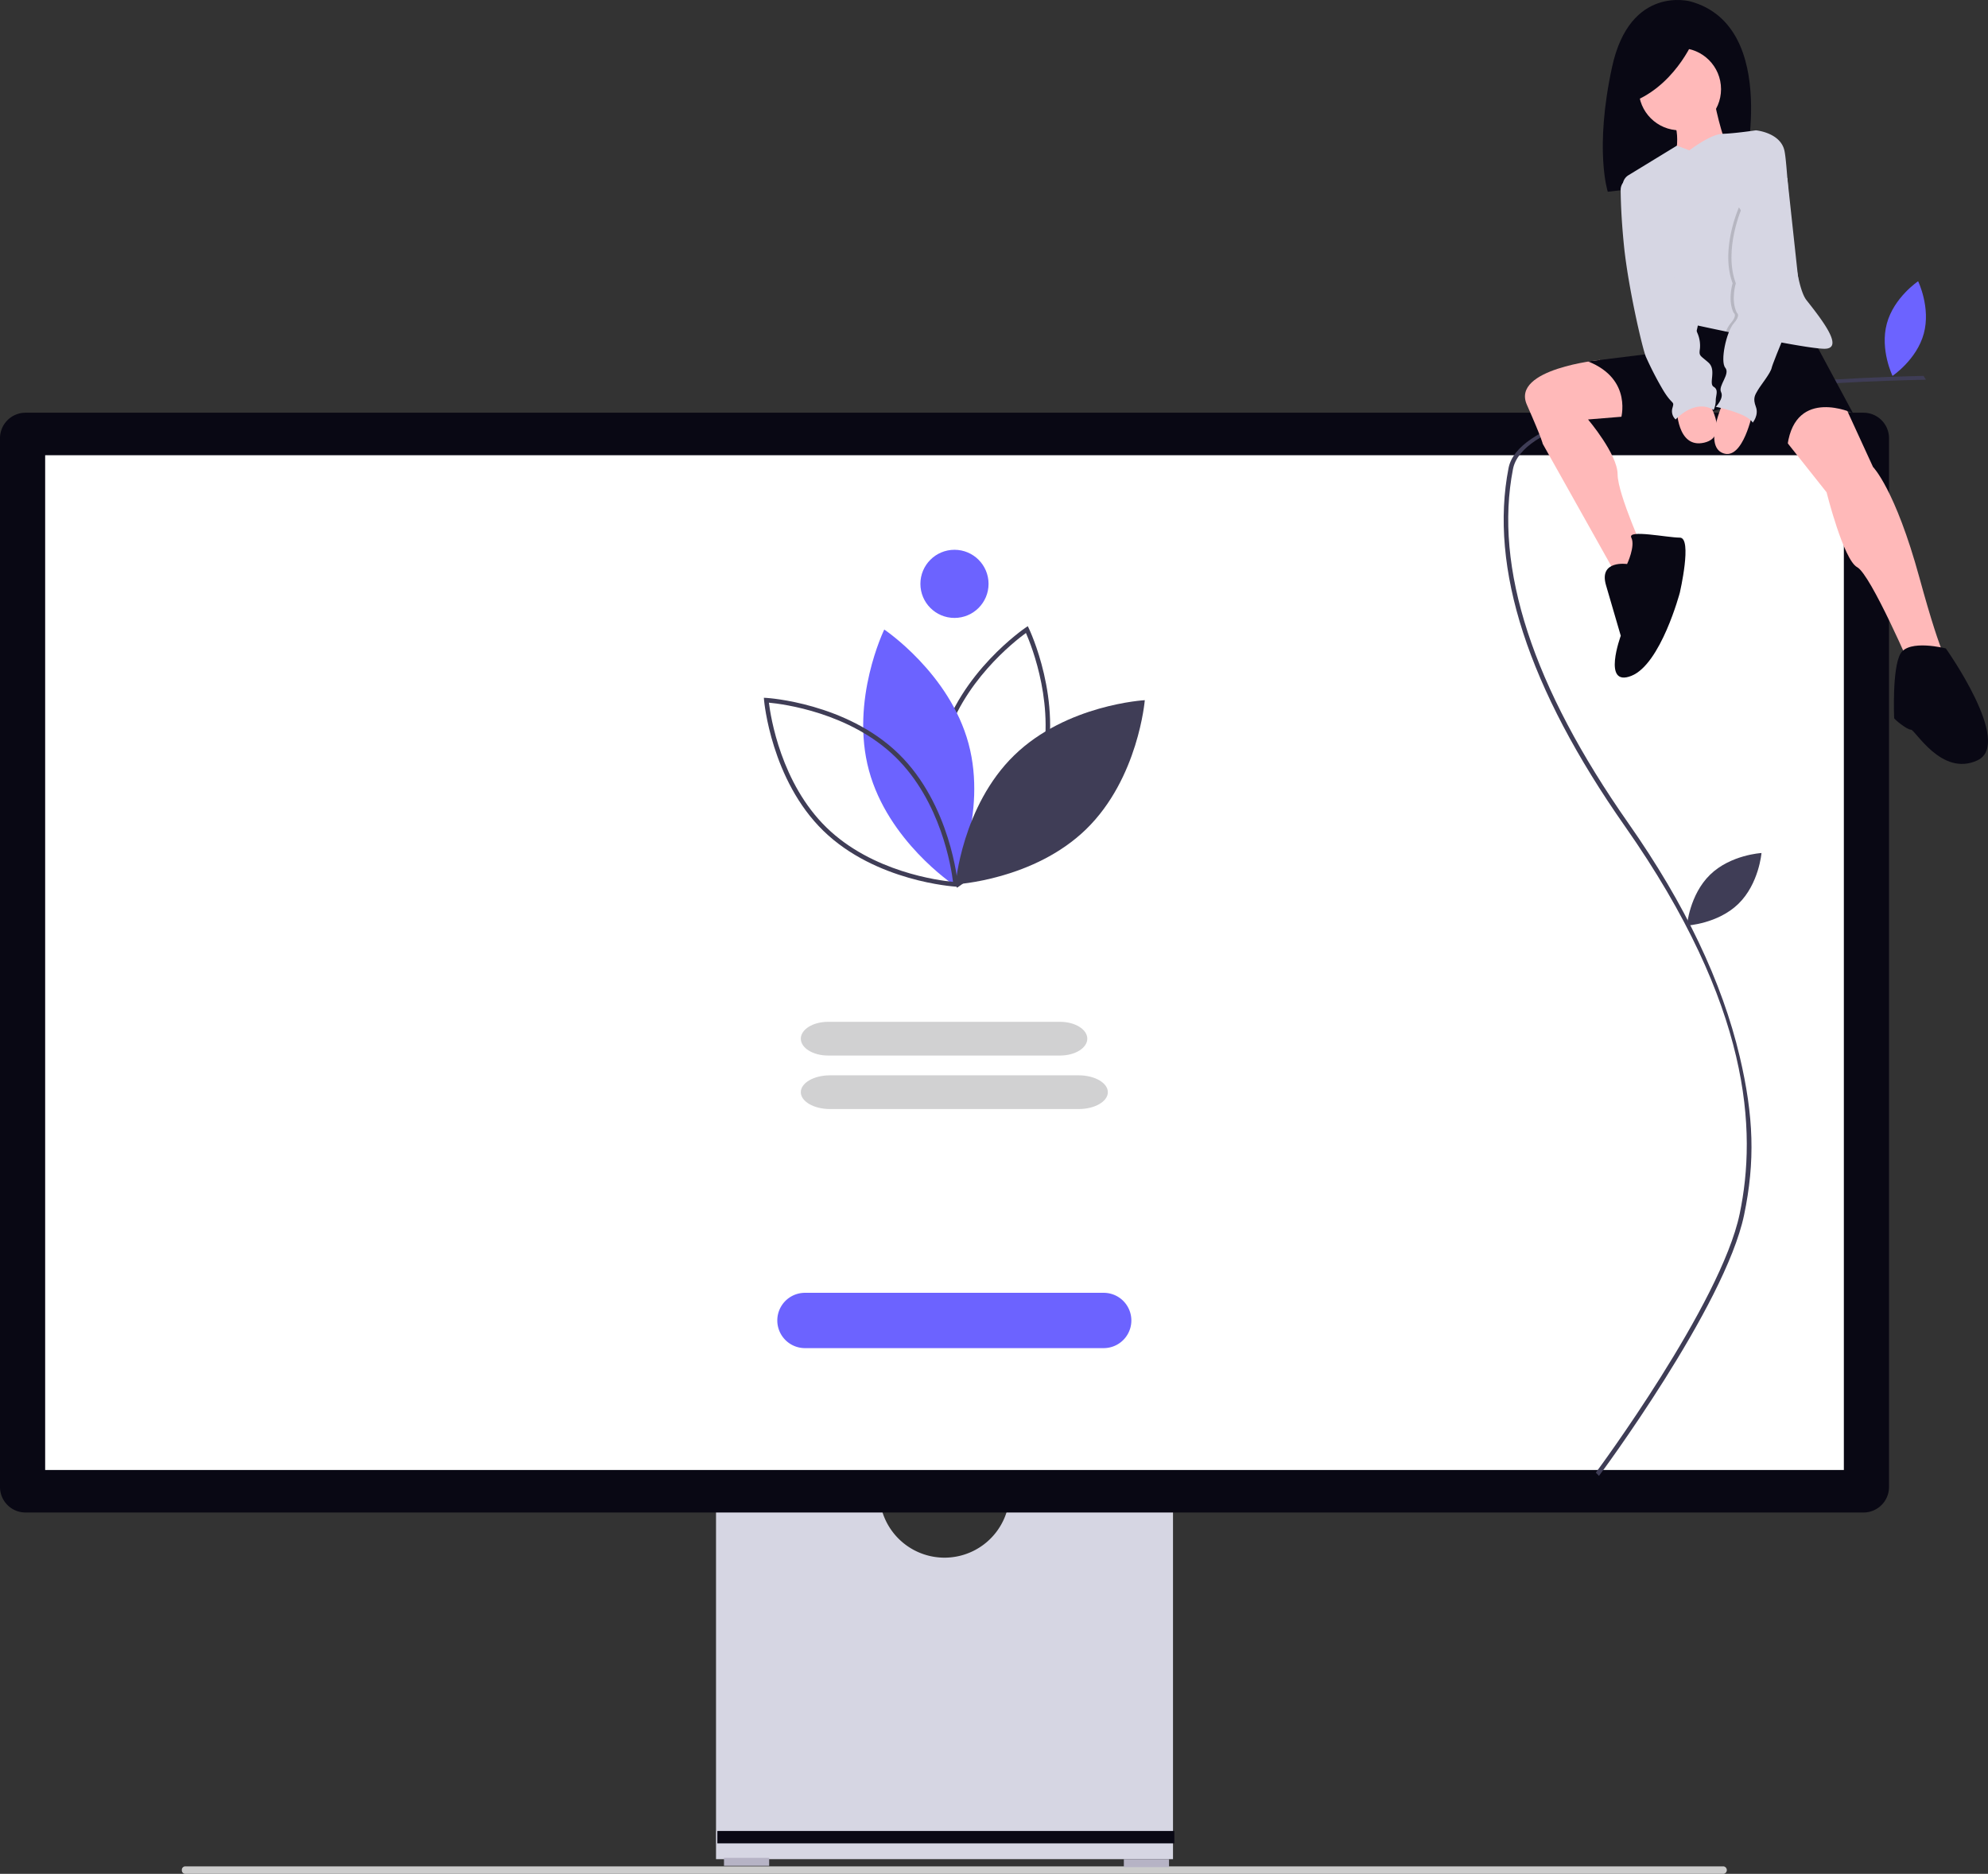 <svg xmlns="http://www.w3.org/2000/svg" width="817.344" height="770.517" viewBox="0 0 817.344 770.517" xmlns:xlink="http://www.w3.org/1999/xlink" role="img" artist="Katerina Limpitsouni" source="https://undraw.co/">
  <rect x="0" y="0" width="817.344" height="770.517" fill="#333333" stroke="none"/>
  <g id="Group_43" data-name="Group 43" transform="translate(-567.639 -83.96)">
    <path id="Path_782-3780" data-name="Path 782" d="M15.18,488.719a1.413,1.413,0,0,0,1.269,1.529H649.1a1.555,1.555,0,0,0,0-3.058H16.449A1.413,1.413,0,0,0,15.18,488.719Z" transform="translate(627.227 364.229)" fill="#ccc"/>
    <path id="Path_783-3781" data-name="Path 783" d="M349.487,370.945a26.758,26.758,0,0,1-52.8,0H229.146V517.318H417.028V370.945H349.487Z" transform="translate(632.877 331.133)" fill="#d6d6e3"/>
    <rect id="Rectangle_253" data-name="Rectangle 253" width="18.57" height="3.277" transform="translate(865.301 847.905)" fill="#b6b3c5"/>
    <rect id="Rectangle_254" data-name="Rectangle 254" width="18.57" height="3.277" transform="translate(1029.697 848.451)" fill="#b6b3c5"/>
    <rect id="Rectangle_255" data-name="Rectangle 255" width="187.883" height="5.095" transform="translate(862.57 836.855)" fill="#090814"/>
    <path id="Path_784-3782" data-name="Path 784" d="M766.178,474.14H10.474A10.486,10.486,0,0,1,0,463.665V32.386A10.486,10.486,0,0,1,10.474,21.911h755.7a10.486,10.486,0,0,1,10.475,10.474v431.28a10.487,10.487,0,0,1-10.475,10.474Z" transform="translate(567.639 231.761)" fill="#090814"/>
    <rect id="Rectangle_256" data-name="Rectangle 256" width="739.513" height="417.273" transform="translate(586.207 271.15)" fill="#fff"/>
    <path id="Path_787-3783" data-name="Path 787" d="M237.385,169.923H114.563a11.371,11.371,0,0,1,0-22.742H237.385a11.371,11.371,0,0,1,0,22.742Z" transform="translate(784.027 468.386)" fill="#6c63ff"/>
    <path id="Path_788-3784" data-name="Path 788" d="M210.95,191.568H115.519c-6.162,0-11.175-3.11-11.175-6.931s5.013-6.932,11.175-6.932H210.95c6.162,0,11.175,3.11,11.175,6.932S217.112,191.568,210.95,191.568Z" transform="translate(792.541 326.432)" fill="#d1d1d2"/>
    <g id="Group_41" data-name="Group 41" transform="translate(0.554 -196.14)">
      <path id="Path_750-3785" data-name="Path 750" d="M148.888,778.637l-.469-.963c-.143-.293-14.185-29.648-6.356-58.59s34.756-47.215,35.027-47.4l.89-.6.469.963c.143.293,14.185,29.648,6.355,58.59s-34.756,47.216-35.027,47.4Zm28.339-104.759c-4.714,3.429-26.523,20.419-33.36,45.692-6.842,25.293,3.432,50.944,5.775,56.28,4.714-3.429,26.523-20.419,33.36-45.692h0C189.844,704.865,179.57,679.214,177.227,673.879Z" transform="translate(811.662 -133.498)" fill="#3f3d56"/>
      <path id="Path_751-3786" data-name="Path 751" d="M110.606,730.5c7.829,28.94,34.644,46.863,34.644,46.863s14.122-29,6.294-57.938S116.9,672.561,116.9,672.561,102.777,701.559,110.606,730.5Z" transform="translate(813.738 -133.594)" fill="#6c63ff"/>
      <path id="Path_752-3787" data-name="Path 752" d="M144.348,780.312l-1.069-.058c-.326-.017-32.8-2.019-54.289-22.934S64.631,703.993,64.6,703.667l-.087-1.066,1.069.058c.326.017,32.8,2.019,54.289,22.934s24.359,53.327,24.386,53.653Zm-77.762-75.7c.7,5.786,4.946,33.105,23.707,51.367s46.183,21.769,51.986,22.318c-.7-5.787-4.946-33.1-23.708-51.367h0C99.8,708.655,72.387,705.16,66.586,704.614Z" transform="translate(816.625 -135.577)" fill="#3f3d56"/>
      <path id="Path_753-3788" data-name="Path 753" d="M173.007,726.333c-21.482,20.912-24.106,53.059-24.106,53.059s32.206-1.758,53.688-22.671S226.7,703.662,226.7,703.662,194.489,705.42,173.007,726.333Z" transform="translate(811.055 -135.647)" fill="#3f3d56"/>
      <circle id="Ellipse_133" data-name="Ellipse 133" cx="14.01" cy="14.01" r="14.01" transform="translate(945.498 506.172)" fill="#6c63ff"/>
    </g>
    <g id="Group_42" data-name="Group 42" transform="translate(209 2)">
      <path id="Path_754-3789" data-name="Path 754" d="M345.4,518.592c-8.462,8.237-9.5,20.9-9.5,20.9s12.686-.693,21.147-8.93,9.5-20.9,9.5-20.9S353.857,510.355,345.4,518.592Z" transform="translate(716.311 -76.94)" fill="#3f3d56"/>
      <path id="Path_755-3790" data-name="Path 755" d="M294.4,801.061l-1.295-1.346c.2-.2,51.45-69.417,59.147-106.406,7.109-34.162,4.695-85.411-47.176-159.375C265.3,477.206,249.2,427.646,257.229,386.627c7.056-36.035,170.351-37.734,170.593-37.889l1.012,1.57c-.235.152-162.9,1.478-169.783,36.737-7.9,40.49,8.1,89.549,47.557,145.816,23.076,32.906,38.439,65.13,45.66,95.777,5.786,24.56,6.389,43.169,1.79,65.17C346.218,731.319,294.609,800.862,294.4,801.061Z" transform="translate(721.637 -112.217)" fill="#3f3d56"/>
      <path id="Path_757-3791" data-name="Path 757" d="M334.931,183.851s-24.913-7.018-32.281,27.018S300.9,262.1,300.9,262.1l55.615-6.491S372.3,194.2,334.931,183.851Z" transform="translate(718.758 -101.292)" fill="#090814"/>
      <path id="Path_758-3792" data-name="Path 758" d="M295.4,341.729s-36.543,3.639-30.034,18.393,6.509,16.055,6.509,16.055l32.11,57.277L314.4,422.605S302.68,397,302.68,388.76,290.53,366.2,290.53,366.2l21.262-1.736Z" transform="translate(721.02 -111.754)" fill="#ffb9b9"/>
      <path id="Path_759-3793" data-name="Path 759" d="M402.892,360.369l12.15,26.469s9.112,9.112,19.092,45.561,12.15,35.147,12.15,35.147L431.1,470.584S414.174,431.1,408.533,428.06s-12.584-30.808-12.584-30.808l-19.96-25.167,6.075-13.451Z" transform="translate(713.664 -112.87)" fill="#ffb9b9"/>
      <path id="Path_760-3794" data-name="Path 760" d="M382.618,327.3l18.658,34.713s-23.432-10.848-26.9,13.017l-21.262-16.489s-29.506,9.546-47.3,6.075c0,0,5.207-16.489-13.451-23.865l42.09-5.207-1.736-9.112,4.339-8.678Z" transform="translate(719.186 -110.171)" fill="#090814"/>
      <path id="Path_761-3795" data-name="Path 761" d="M308.9,430.7s-11.716-1.736-8.678,8.678L306.3,460.2s-7.81,21.262,4.339,16.489,19.96-34.279,19.96-34.279,5.207-22.564,0-22.564-21.7-3.471-19.96,0S308.9,430.7,308.9,430.7Z" transform="translate(718.699 -116.81)" fill="#090814"/>
      <path id="Path_762-3796" data-name="Path 762" d="M448.349,468.653s-15.187-3.905-18.658,2.17-2.6,26.035-2.6,26.469,5.207,4.773,6.943,4.773,12.584,19.526,27.337,12.584S448.349,468.653,448.349,468.653Z" transform="translate(710.297 -120.052)" fill="#090814"/>
      <circle id="Ellipse_135" data-name="Ellipse 135" cx="16.923" cy="16.923" r="16.923" transform="translate(1032.377 101.703)" fill="#ffb9b9"/>
      <path id="Path_763-3797" data-name="Path 763" d="M346.375,226.227s3.471,18.225,6.509,20.828-23,6.509-23,6.509,3.905-12.584-.868-19.092S346.375,226.227,346.375,226.227Z" transform="translate(716.811 -104.129)" fill="#ffb9b9"/>
      <path id="Path_764-3798" data-name="Path 764" d="M390.569,330.45c-2.955,0-10.479-1.224-18.914-2.8-7.3-1.362-15.287-2.981-21.587-4.291C343.32,321.953,338.5,320.9,338.5,320.9s-1.736,10.848-7.377,9.546c-4.86-1.12-19.383-51.849-23.31-65.869a4.877,4.877,0,0,1,2.157-5.48l19.947-12.18,5.112,1.953s8.635-6.674,13.647-6.808,13.69-1.436,13.69-1.436,9.98.868,11.716,8.244,2.6,53.372,9.112,61.616S398.813,330.45,390.569,330.45Z" transform="translate(718.178 -105.08)" fill="#d6d6e3"/>
      <path id="Path_765-3799" data-name="Path 765" d="M331.389,362.539s0,16.923,11.282,14.319.868-18.224.868-18.224Z" transform="translate(716.609 -112.87)" fill="#ffb9b9"/>
      <path id="Path_766-3800" data-name="Path 766" d="M363.722,364.4s-3.905,19.96-12.15,16.923,0-20.828,0-20.828Z" transform="translate(715.518 -112.993)" fill="#ffb9b9"/>
      <path id="Path_767-3801" data-name="Path 767" d="M382.287,311.427s-4.248,10.136-7.633,18.463c-7.3-1.362-15.287-2.981-21.587-4.291a12.424,12.424,0,0,1,1.883-3.324c3.037-3.471,1.3-4.339,1.3-4.339-2.6-5.207-.434-12.15-.434-12.15-5.207-13.885,2.6-31.242,2.6-31.242Z" transform="translate(715.178 -107.319)" opacity="0.15"/>
      <path id="Path_768-3802" data-name="Path 768" d="M359.427,273.685s-7.811,17.357-2.6,31.242c0,0-2.17,6.943.434,12.15,0,0,1.736.868-1.3,4.339s-5.641,15.621-3.471,18.224-3.037,7.377-1.736,9.98-2.17,6.075-2.17,6.075,13.018,2.6,15.187,6.509c0,0,2.6-3.037,1.3-6.509s-.434-4.773.868-6.943,5.207-6.943,5.641-9.112,11.716-29.072,11.716-29.072L378,261.542Z" transform="translate(715.475 -106.461)" fill="#d6d6e3"/>
      <path id="Path_769-3803" data-name="Path 769" d="M311.536,261.535l-.811.147a4.877,4.877,0,0,0-4.007,4.835c.031,4.357.276,12.088,1.346,22.788,1.736,17.357,7.81,43.392,9.112,46a138.5,138.5,0,0,0,6.943,13.451c3.905,6.509,4.773,4.339,3.905,7.377a4.57,4.57,0,0,0,1.3,4.773s7.81-8.678,15.621-3.905a9.669,9.669,0,0,0,.868-3.905c0-2.17,1.3-4.339-.868-5.641s1.3-6.943-2.17-9.98-3.905-2.6-3.471-5.641a12.925,12.925,0,0,0-.868-6.075Z" transform="translate(718.238 -106.46)" fill="#d6d6e3"/>
      <path id="Path_770-3804" data-name="Path 770" d="M337.647,199.235s-7.018,18.6-24.211,26.316l-2.807-16.492Z" transform="translate(717.979 -102.348)" fill="#090814"/>
      <path id="Path_791-3805" data-name="Path 791" d="M124.319,694.073c-2.907,10.745-12.863,17.4-12.863,17.4s-5.243-10.767-2.337-21.512,12.863-17.4,12.863-17.4S127.226,683.328,124.319,694.073Z" transform="translate(1025.273 -474.952)" fill="#6c63ff"/>
    </g>
    <path id="Path_794-3806" data-name="Path 794" d="M218.6,191.568H116.32c-6.6,0-11.977-3.11-11.977-6.931s5.373-6.932,11.977-6.932H218.6c6.6,0,11.977,3.11,11.977,6.932S225.2,191.568,218.6,191.568Z" transform="translate(792.541 348.432)" fill="#d1d1d2"/>
  </g>
</svg>
